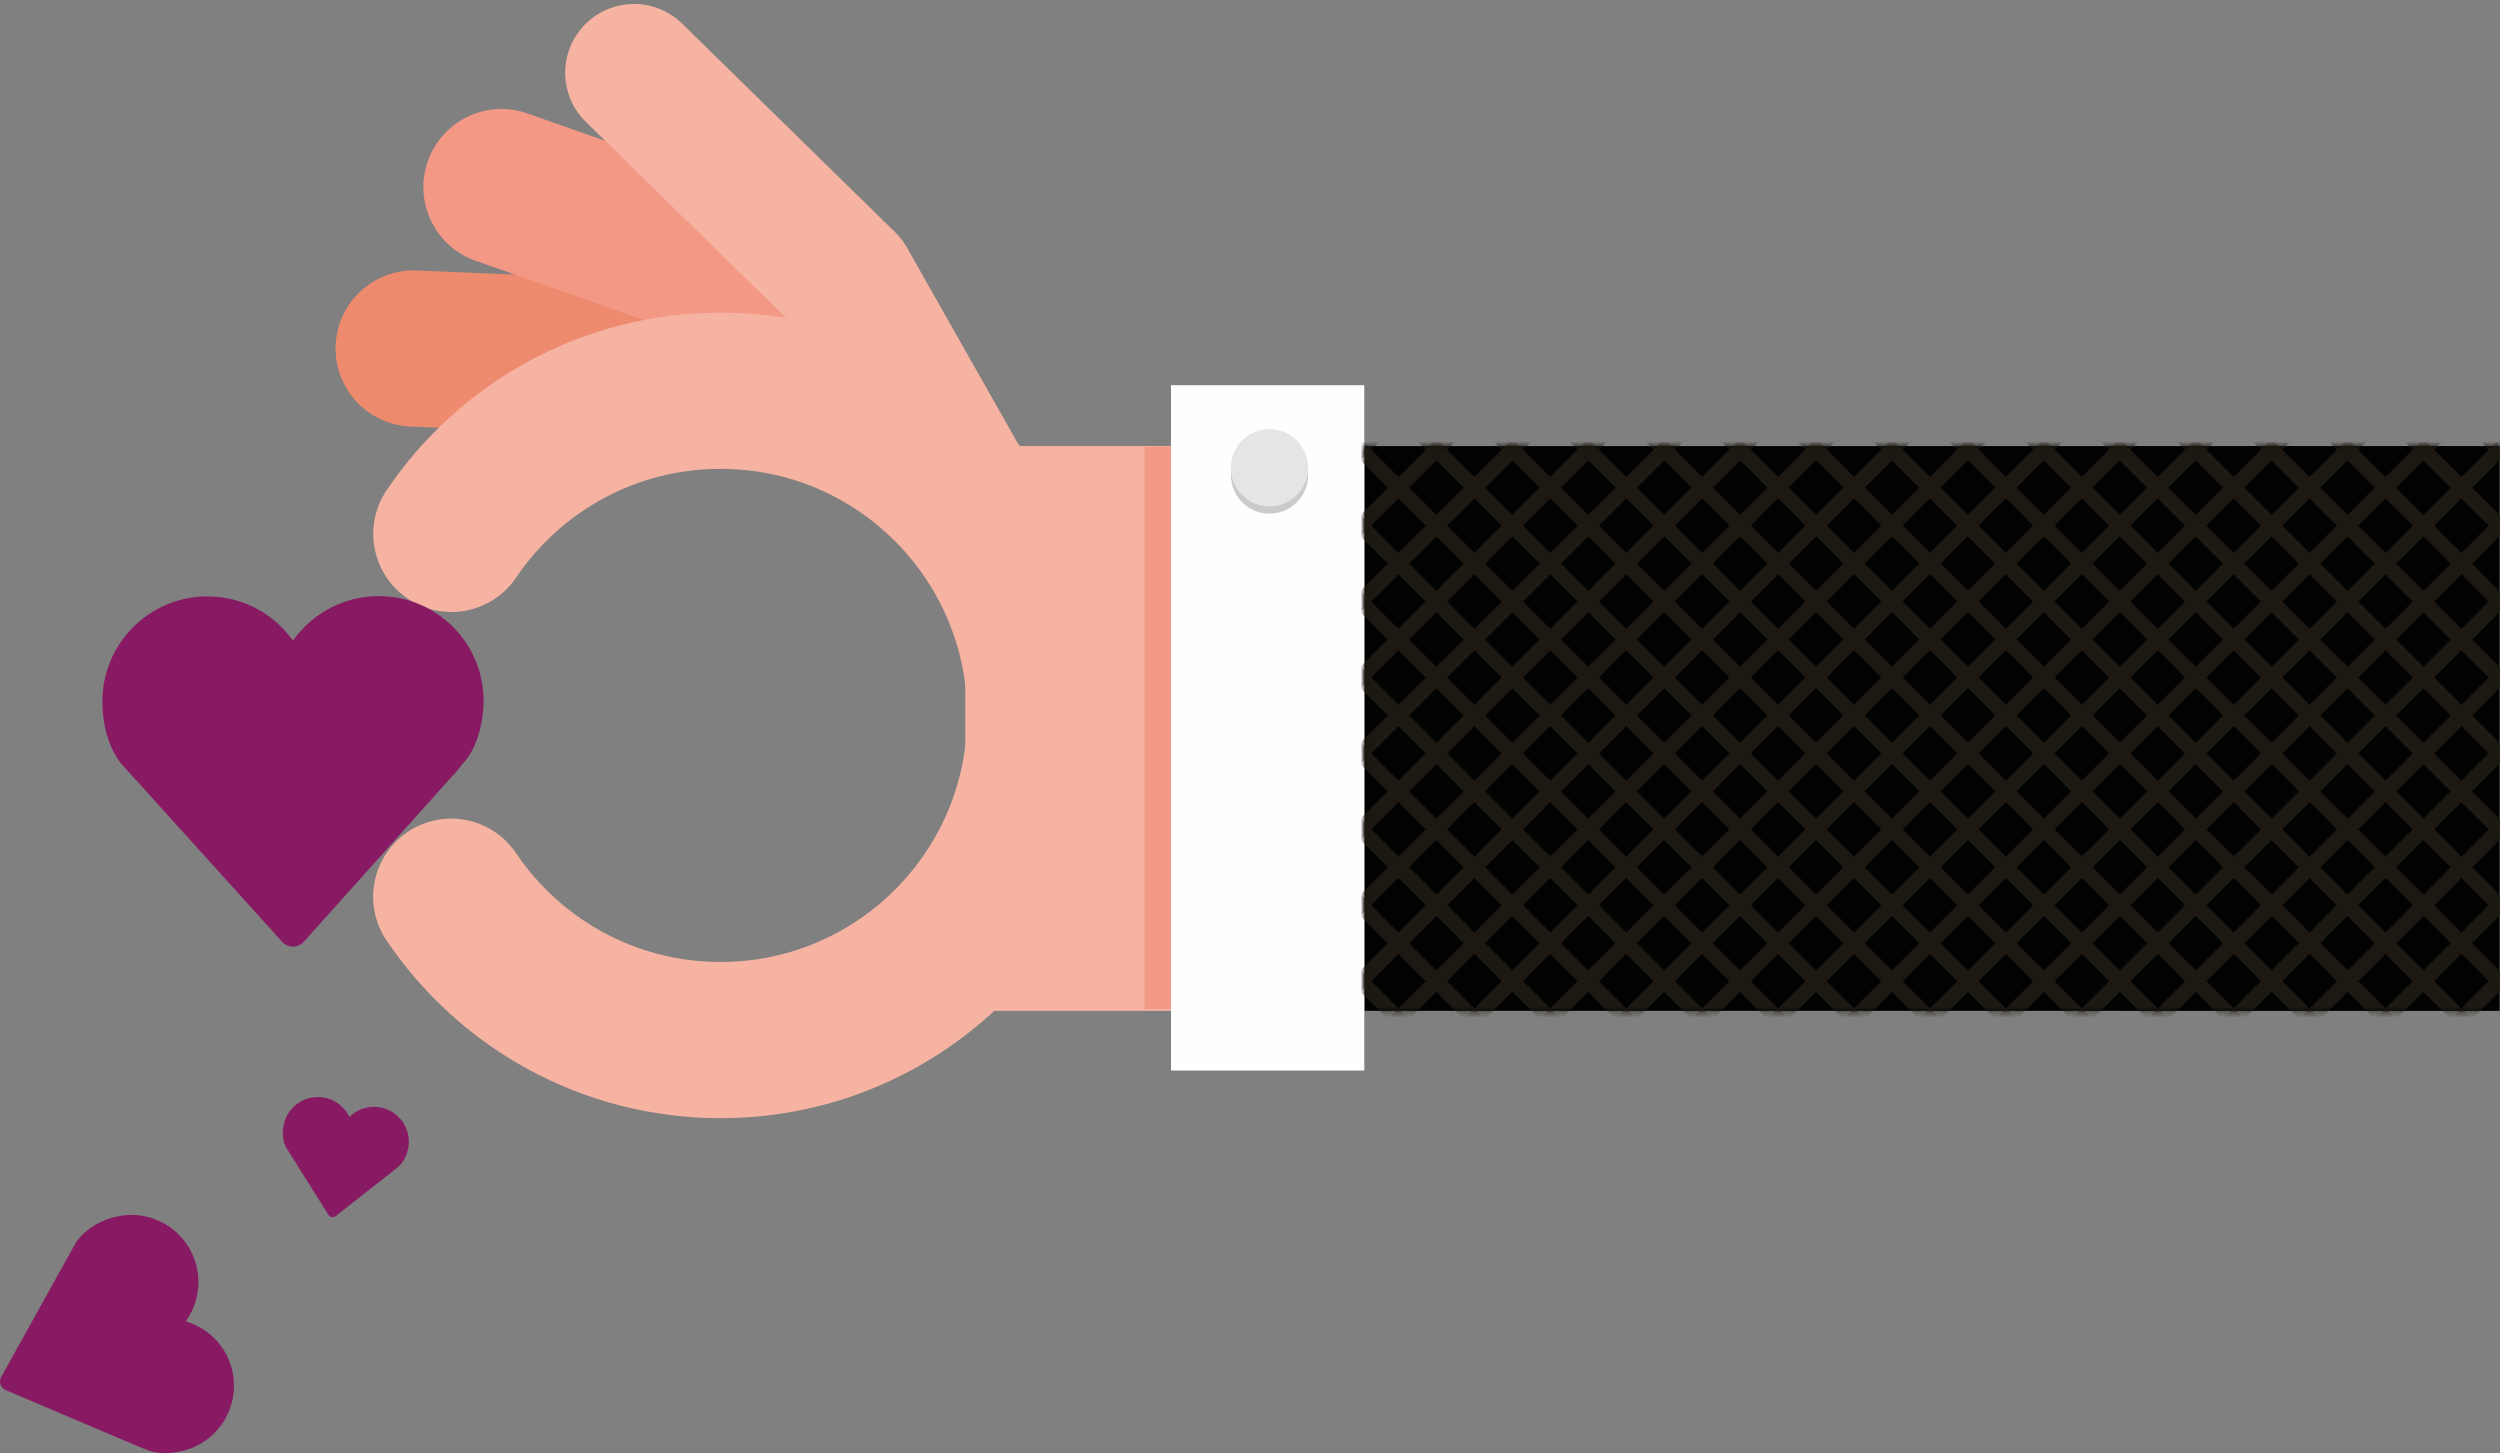 <svg id="hand" width="473px" height="275px" viewBox="0 0 473 275" version="1.1" xmlns="http://www.w3.org/2000/svg" xmlns:xlink="http://www.w3.org/1999/xlink" xmlns:sketch="http://www.bohemiancoding.com/sketch/ns">
    <rect x="0" y="0" width="473" height="275" fill="#808080" stroke="none"/>
    <defs>
        <path id="path-1" d="M0.133,107.262 L214.926,107.262 L214.926,0.395 L0.133,0.395"></path>
        <path id="path-3" d="M0.133,107.262 L214.926,107.262 L214.926,0.395 L0.133,0.395"></path>
        <path id="path-5" d="M0.133,107.262 L214.926,107.262 L214.926,0.395 L0.133,0.395"></path>
        <path id="path-7" d="M0.133,107.262 L214.926,107.262 L214.926,0.395 L0.133,0.395"></path>
        <path id="path-9" d="M0.133,107.262 L214.926,107.262 L214.926,0.395 L0.133,0.395"></path>
        <path id="path-11" d="M0.133,107.262 L214.926,107.262 L214.926,0.395 L0.133,0.395"></path>
        <path id="path-13" d="M0.133,107.262 L214.926,107.262 L214.926,0.395 L0.133,0.395"></path>
        <path id="path-15" d="M0.133,107.262 L214.926,107.262 L214.926,0.395 L0.133,0.395"></path>
        <path id="path-17" d="M0.133,107.262 L214.926,107.262 L214.926,0.395 L0.133,0.395"></path>
        <path id="path-19" d="M0.133,107.262 L214.926,107.262 L214.926,0.395 L0.133,0.395"></path>
        <path id="path-21" d="M0.133,107.262 L214.926,107.262 L214.926,0.395 L0.133,0.395"></path>
        <path id="path-23" d="M0.133,107.262 L214.926,107.262 L214.926,0.395 L0.133,0.395"></path>
        <path id="path-25" d="M0.133,107.262 L214.926,107.262 L214.926,0.395 L0.133,0.395"></path>
        <path id="path-27" d="M0.133,107.262 L214.926,107.262 L214.926,0.395 L0.133,0.395"></path>
        <path id="path-29" d="M0.133,107.262 L214.926,107.262 L214.926,0.395 L0.133,0.395"></path>
        <path id="path-31" d="M0.133,107.262 L214.926,107.262 L214.926,0.395 L0.133,0.395"></path>
        <path id="path-33" d="M0.133,107.262 L214.926,107.262 L214.926,0.395 L0.133,0.395"></path>
        <path id="path-35" d="M0.133,107.262 L214.926,107.262 L214.926,0.395 L0.133,0.395"></path>
        <path id="path-37" d="M0.133,107.262 L214.926,107.262 L214.926,0.395 L0.133,0.395"></path>
        <path id="path-39" d="M0.133,107.262 L214.926,107.262 L214.926,0.395 L0.133,0.395"></path>
        <path id="path-41" d="M0.133,107.262 L214.926,107.262 L214.926,0.395 L0.133,0.395"></path>
        <path id="path-43" d="M0.133,107.262 L214.926,107.262 L214.926,0.395 L0.133,0.395"></path>
        <path id="path-45" d="M0.133,107.262 L214.926,107.262 L214.926,0.395 L0.133,0.395"></path>
        <path id="path-47" d="M0.133,107.262 L214.926,107.262 L214.926,0.395 L0.133,0.395"></path>
        <path id="path-49" d="M0.133,107.262 L214.926,107.262 L214.926,0.395 L0.133,0.395"></path>
        <path id="path-51" d="M0.133,107.262 L214.926,107.262 L214.926,0.395 L0.133,0.395"></path>
        <path id="path-53" d="M0.133,107.262 L214.926,107.262 L214.926,0.395 L0.133,0.395"></path>
        <path id="path-55" d="M0.133,107.262 L214.926,107.262 L214.926,0.395 L0.133,0.395"></path>
        <path id="path-57" d="M0.133,107.262 L214.926,107.262 L214.926,0.395 L0.133,0.395"></path>
        <path id="path-59" d="M0.133,107.262 L214.926,107.262 L214.926,0.395 L0.133,0.395"></path>
        <path id="path-61" d="M0.133,107.262 L214.926,107.262 L214.926,0.395 L0.133,0.395"></path>
        <path id="path-63" d="M0.133,107.262 L214.926,107.262 L214.926,0.395 L0.133,0.395"></path>
        <path id="path-65" d="M0.133,107.262 L214.926,107.262 L214.926,0.395 L0.133,0.395"></path>
        <path id="path-67" d="M0.133,107.262 L214.926,107.262 L214.926,0.395 L0.133,0.395"></path>
        <path id="path-69" d="M0.133,107.262 L214.926,107.262 L214.926,0.395 L0.133,0.395"></path>
        <path id="path-71" d="M0.133,107.262 L214.926,107.262 L214.926,0.395 L0.133,0.395"></path>
        <path id="path-73" d="M0.133,107.262 L214.926,107.262 L214.926,0.395 L0.133,0.395"></path>
        <path id="path-75" d="M0.133,107.262 L214.926,107.262 L214.926,0.395 L0.133,0.395"></path>
        <path id="path-77" d="M0.133,107.262 L214.926,107.262 L214.926,0.395 L0.133,0.395"></path>
        <path id="path-79" d="M0.133,107.262 L214.926,107.262 L214.926,0.395 L0.133,0.395"></path>
        <path id="path-81" d="M0.133,107.262 L214.926,107.262 L214.926,0.395 L0.133,0.395"></path>
        <path id="path-83" d="M0.133,107.262 L214.926,107.262 L214.926,0.395 L0.133,0.395"></path>
        <path id="path-85" d="M0.133,107.262 L214.926,107.262 L214.926,0.395 L0.133,0.395"></path>
        <path id="path-87" d="M0.133,107.262 L214.926,107.262 L214.926,0.395 L0.133,0.395"></path>
        <path id="path-89" d="M0.133,107.262 L214.926,107.262 L214.926,0.395 L0.133,0.395"></path>
        <path id="path-91" d="M0.133,107.262 L214.926,107.262 L214.926,0.395 L0.133,0.395"></path>
        <path id="path-93" d="M0.133,107.262 L214.926,107.262 L214.926,0.395 L0.133,0.395"></path>
        <path id="path-95" d="M0.133,107.262 L214.926,107.262 L214.926,0.395 L0.133,0.395"></path>
        <path id="path-97" d="M0.133,107.262 L214.926,107.262 L214.926,0.395 L0.133,0.395"></path>
        <path id="path-99" d="M0.133,107.262 L214.926,107.262 L214.926,0.395 L0.133,0.395"></path>
        <path id="path-101" d="M0.133,107.262 L214.926,107.262 L214.926,0.395 L0.133,0.395"></path>
        <path id="path-103" d="M0.133,107.262 L214.926,107.262 L214.926,0.395 L0.133,0.395"></path>
    </defs>
    <g id="Page-1" stroke="none" stroke-width="1" fill="none" fill-rule="evenodd" sketch:type="MSPage">
        <g id="Desktop-HD" sketch:type="MSArtboardGroup" transform="translate(-967, -311)">
            <g id="hand_complete" sketch:type="MSLayerGroup" transform="translate(968, 324)">
                <g id="Hands" transform="translate(77, 0)">
                    <g id="Group" sketch:type="MSShapeGroup">
                        <path d="M104.641,124.829 L322.864,124.829" id="Stroke-1" stroke="#F6B3A1" stroke-width="106.866" stroke-linejoin="round"></path>
                        <path d="M180.133,178.262 L394.926,178.262 L394.926,71.395 L180.133,71.395 L180.133,178.262 Z" id="Fill-3" fill="#010202"></path>
                        <path d="M76.242,56.122 L0.269,52.936" id="Stroke-4" stroke="#EE8A6E" stroke-width="29.552" stroke-linecap="round"></path>
                        <path d="M67.55,40.243 L16.878,22.394" id="Stroke-6" stroke="#F29884" stroke-width="29.552" stroke-linecap="round"></path>
                        <path d="M113.803,95.938 L82.261,40.243 L41.952,0.77" id="Stroke-7" stroke="#F6B3A1" stroke-width="26.032" stroke-linecap="round" stroke-linejoin="round"></path>
                        <g id="Group-15" transform="translate(7, 59)">
                            <path d="M0.373,97.659 C11.409,114.026 30.111,124.781 51.333,124.781 C85.257,124.781 112.76,97.277 112.76,63.361 C112.76,29.432 85.257,1.931 51.333,1.931 C30.128,1.931 11.439,12.671 0.401,29.009" id="Stroke-8" stroke="#F6B3A1" stroke-width="29.552" stroke-linecap="round"></path>
                            <path d="M173.124,0.879 L136.552,0.879 L136.552,130.55 L173.124,130.55 L173.124,0.879 Z" id="Fill-10" fill="#FEFEFE"></path>
                            <path d="M136.552,12.516 L131.563,12.516 L131.563,118.913 L136.552,118.913 L136.552,12.516 Z" id="Fill-12" fill="#F29884"></path>
                            <path d="M155.186,25.182 C159.219,25.182 162.497,21.912 162.497,17.872 C162.497,13.837 159.219,10.567 155.186,10.567 C151.149,10.567 147.88,13.837 147.88,17.872 C147.88,21.912 151.149,25.182 155.186,25.182" id="Fill-13" fill="#CCCBCB"></path>
                            <path d="M155.186,23.814 C159.219,23.814 162.497,20.541 162.497,16.503 C162.497,12.469 159.219,9.197 155.186,9.197 C151.149,9.197 147.88,12.469 147.88,16.503 C147.88,20.541 151.149,23.814 155.186,23.814" id="Fill-14" fill="#E6E5E5"></path>
                        </g>
                    </g>
                    <g id="Group-172" transform="translate(180, 71)">
                        <g id="Group-18">
                            <mask id="mask-2" sketch:name="Clip 17" fill="white">
                                <use xlink:href="#path-1"></use>
                            </mask>
                            <g id="Clip-17"></g>
                            <path d="M-152.713,138.853 L15.345,-29.209" id="Stroke-16" stroke="#1D1812" stroke-width="2.873" sketch:type="MSShapeGroup" mask="url(#mask-2)"></path>
                        </g>
                        <g id="Group-21">
                            <mask id="mask-4" sketch:name="Clip 20" fill="white">
                                <use xlink:href="#path-3"></use>
                            </mask>
                            <g id="Clip-20"></g>
                            <path d="M-138.351,138.853 L29.709,-29.209" id="Stroke-19" stroke="#1D1812" stroke-width="2.873" sketch:type="MSShapeGroup" mask="url(#mask-4)"></path>
                        </g>
                        <g id="Group-24">
                            <mask id="mask-6" sketch:name="Clip 23" fill="white">
                                <use xlink:href="#path-5"></use>
                            </mask>
                            <g id="Clip-23"></g>
                            <path d="M-123.987,138.853 L44.075,-29.209" id="Stroke-22" stroke="#1D1812" stroke-width="2.873" sketch:type="MSShapeGroup" mask="url(#mask-6)"></path>
                        </g>
                        <g id="Group-27">
                            <mask id="mask-8" sketch:name="Clip 26" fill="white">
                                <use xlink:href="#path-7"></use>
                            </mask>
                            <g id="Clip-26"></g>
                            <path d="M-109.621,138.853 L58.438,-29.209" id="Stroke-25" stroke="#1D1812" stroke-width="2.873" sketch:type="MSShapeGroup" mask="url(#mask-8)"></path>
                        </g>
                        <g id="Group-30">
                            <mask id="mask-10" sketch:name="Clip 29" fill="white">
                                <use xlink:href="#path-9"></use>
                            </mask>
                            <g id="Clip-29"></g>
                            <path d="M-95.255,138.853 L72.804,-29.209" id="Stroke-28" stroke="#1D1812" stroke-width="2.873" sketch:type="MSShapeGroup" mask="url(#mask-10)"></path>
                        </g>
                        <g id="Group-33">
                            <mask id="mask-12" sketch:name="Clip 32" fill="white">
                                <use xlink:href="#path-11"></use>
                            </mask>
                            <g id="Clip-32"></g>
                            <path d="M-80.892,138.853 L87.167,-29.209" id="Stroke-31" stroke="#1D1812" stroke-width="2.873" sketch:type="MSShapeGroup" mask="url(#mask-12)"></path>
                        </g>
                        <g id="Group-36">
                            <mask id="mask-14" sketch:name="Clip 35" fill="white">
                                <use xlink:href="#path-13"></use>
                            </mask>
                            <g id="Clip-35"></g>
                            <path d="M-66.529,138.853 L101.532,-29.209" id="Stroke-34" stroke="#1D1812" stroke-width="2.873" sketch:type="MSShapeGroup" mask="url(#mask-14)"></path>
                        </g>
                        <g id="Group-39">
                            <mask id="mask-16" sketch:name="Clip 38" fill="white">
                                <use xlink:href="#path-15"></use>
                            </mask>
                            <g id="Clip-38"></g>
                            <path d="M-52.163,138.853 L115.895,-29.209" id="Stroke-37" stroke="#1D1812" stroke-width="2.873" sketch:type="MSShapeGroup" mask="url(#mask-16)"></path>
                        </g>
                        <g id="Group-42">
                            <mask id="mask-18" sketch:name="Clip 41" fill="white">
                                <use xlink:href="#path-17"></use>
                            </mask>
                            <g id="Clip-41"></g>
                            <path d="M-37.802,138.853 L130.259,-29.209" id="Stroke-40" stroke="#1D1812" stroke-width="2.873" sketch:type="MSShapeGroup" mask="url(#mask-18)"></path>
                        </g>
                        <g id="Group-45">
                            <mask id="mask-20" sketch:name="Clip 44" fill="white">
                                <use xlink:href="#path-19"></use>
                            </mask>
                            <g id="Clip-44"></g>
                            <path d="M-23.438,138.853 L144.622,-29.209" id="Stroke-43" stroke="#1D1812" stroke-width="2.873" sketch:type="MSShapeGroup" mask="url(#mask-20)"></path>
                        </g>
                        <g id="Group-48">
                            <mask id="mask-22" sketch:name="Clip 47" fill="white">
                                <use xlink:href="#path-21"></use>
                            </mask>
                            <g id="Clip-47"></g>
                            <path d="M-9.072,138.853 L158.988,-29.209" id="Stroke-46" stroke="#1D1812" stroke-width="2.873" sketch:type="MSShapeGroup" mask="url(#mask-22)"></path>
                        </g>
                        <g id="Group-51">
                            <mask id="mask-24" sketch:name="Clip 50" fill="white">
                                <use xlink:href="#path-23"></use>
                            </mask>
                            <g id="Clip-50"></g>
                            <path d="M5.292,138.853 L173.353,-29.209" id="Stroke-49" stroke="#1D1812" stroke-width="2.873" sketch:type="MSShapeGroup" mask="url(#mask-24)"></path>
                        </g>
                        <g id="Group-54">
                            <mask id="mask-26" sketch:name="Clip 53" fill="white">
                                <use xlink:href="#path-25"></use>
                            </mask>
                            <g id="Clip-53"></g>
                            <path d="M19.657,138.853 L187.716,-29.209" id="Stroke-52" stroke="#1D1812" stroke-width="2.873" sketch:type="MSShapeGroup" mask="url(#mask-26)"></path>
                        </g>
                        <g id="Group-57">
                            <mask id="mask-28" sketch:name="Clip 56" fill="white">
                                <use xlink:href="#path-27"></use>
                            </mask>
                            <g id="Clip-56"></g>
                            <path d="M34.02,138.853 L202.079,-29.209" id="Stroke-55" stroke="#1D1812" stroke-width="2.873" sketch:type="MSShapeGroup" mask="url(#mask-28)"></path>
                        </g>
                        <g id="Group-60">
                            <mask id="mask-30" sketch:name="Clip 59" fill="white">
                                <use xlink:href="#path-29"></use>
                            </mask>
                            <g id="Clip-59"></g>
                            <path d="M48.384,138.853 L216.445,-29.209" id="Stroke-58" stroke="#1D1812" stroke-width="2.873" sketch:type="MSShapeGroup" mask="url(#mask-30)"></path>
                        </g>
                        <g id="Group-63">
                            <mask id="mask-32" sketch:name="Clip 62" fill="white">
                                <use xlink:href="#path-31"></use>
                            </mask>
                            <g id="Clip-62"></g>
                            <path d="M62.748,138.853 L230.806,-29.209" id="Stroke-61" stroke="#1D1812" stroke-width="2.873" sketch:type="MSShapeGroup" mask="url(#mask-32)"></path>
                        </g>
                        <g id="Group-66">
                            <mask id="mask-34" sketch:name="Clip 65" fill="white">
                                <use xlink:href="#path-33"></use>
                            </mask>
                            <g id="Clip-65"></g>
                            <path d="M77.11,138.853 L245.171,-29.209" id="Stroke-64" stroke="#1D1812" stroke-width="2.873" sketch:type="MSShapeGroup" mask="url(#mask-34)"></path>
                        </g>
                        <g id="Group-69">
                            <mask id="mask-36" sketch:name="Clip 68" fill="white">
                                <use xlink:href="#path-35"></use>
                            </mask>
                            <g id="Clip-68"></g>
                            <path d="M91.475,138.853 L259.536,-29.209" id="Stroke-67" stroke="#1D1812" stroke-width="2.873" sketch:type="MSShapeGroup" mask="url(#mask-36)"></path>
                        </g>
                        <g id="Group-72">
                            <mask id="mask-38" sketch:name="Clip 71" fill="white">
                                <use xlink:href="#path-37"></use>
                            </mask>
                            <g id="Clip-71"></g>
                            <path d="M105.841,138.853 L273.9,-29.209" id="Stroke-70" stroke="#1D1812" stroke-width="2.873" sketch:type="MSShapeGroup" mask="url(#mask-38)"></path>
                        </g>
                        <g id="Group-75">
                            <mask id="mask-40" sketch:name="Clip 74" fill="white">
                                <use xlink:href="#path-39"></use>
                            </mask>
                            <g id="Clip-74"></g>
                            <path d="M120.204,138.853 L288.265,-29.209" id="Stroke-73" stroke="#1D1812" stroke-width="2.873" sketch:type="MSShapeGroup" mask="url(#mask-40)"></path>
                        </g>
                        <g id="Group-78">
                            <mask id="mask-42" sketch:name="Clip 77" fill="white">
                                <use xlink:href="#path-41"></use>
                            </mask>
                            <g id="Clip-77"></g>
                            <path d="M134.569,138.853 L302.629,-29.209" id="Stroke-76" stroke="#1D1812" stroke-width="2.873" sketch:type="MSShapeGroup" mask="url(#mask-42)"></path>
                        </g>
                        <g id="Group-81">
                            <mask id="mask-44" sketch:name="Clip 80" fill="white">
                                <use xlink:href="#path-43"></use>
                            </mask>
                            <g id="Clip-80"></g>
                            <path d="M148.932,138.853 L316.992,-29.209" id="Stroke-79" stroke="#1D1812" stroke-width="2.873" sketch:type="MSShapeGroup" mask="url(#mask-44)"></path>
                        </g>
                        <g id="Group-84">
                            <mask id="mask-46" sketch:name="Clip 83" fill="white">
                                <use xlink:href="#path-45"></use>
                            </mask>
                            <g id="Clip-83"></g>
                            <path d="M163.298,138.853 L331.355,-29.209" id="Stroke-82" stroke="#1D1812" stroke-width="2.873" sketch:type="MSShapeGroup" mask="url(#mask-46)"></path>
                        </g>
                        <g id="Group-87">
                            <mask id="mask-48" sketch:name="Clip 86" fill="white">
                                <use xlink:href="#path-47"></use>
                            </mask>
                            <g id="Clip-86"></g>
                            <path d="M177.659,138.853 L345.72,-29.209" id="Stroke-85" stroke="#1D1812" stroke-width="2.873" sketch:type="MSShapeGroup" mask="url(#mask-48)"></path>
                        </g>
                        <g id="Group-90">
                            <mask id="mask-50" sketch:name="Clip 89" fill="white">
                                <use xlink:href="#path-49"></use>
                            </mask>
                            <g id="Clip-89"></g>
                            <path d="M192.023,138.853 L360.083,-29.209" id="Stroke-88" stroke="#1D1812" stroke-width="2.873" sketch:type="MSShapeGroup" mask="url(#mask-50)"></path>
                        </g>
                        <g id="Group-93">
                            <mask id="mask-52" sketch:name="Clip 92" fill="white">
                                <use xlink:href="#path-51"></use>
                            </mask>
                            <g id="Clip-92"></g>
                            <path d="M206.387,138.853 L374.449,-29.209" id="Stroke-91" stroke="#1D1812" stroke-width="2.873" sketch:type="MSShapeGroup" mask="url(#mask-52)"></path>
                        </g>
                        <g id="Group-96">
                            <mask id="mask-54" sketch:name="Clip 95" fill="white">
                                <use xlink:href="#path-53"></use>
                            </mask>
                            <g id="Clip-95"></g>
                            <path d="M-152.713,-36.134 L15.345,131.926" id="Stroke-94" stroke="#1D1812" stroke-width="2.873" sketch:type="MSShapeGroup" mask="url(#mask-54)"></path>
                        </g>
                        <g id="Group-99">
                            <mask id="mask-56" sketch:name="Clip 98" fill="white">
                                <use xlink:href="#path-55"></use>
                            </mask>
                            <g id="Clip-98"></g>
                            <path d="M-138.351,-36.134 L29.709,131.926" id="Stroke-97" stroke="#1D1812" stroke-width="2.873" sketch:type="MSShapeGroup" mask="url(#mask-56)"></path>
                        </g>
                        <g id="Group-102">
                            <mask id="mask-58" sketch:name="Clip 101" fill="white">
                                <use xlink:href="#path-57"></use>
                            </mask>
                            <g id="Clip-101"></g>
                            <path d="M-123.987,-36.134 L44.075,131.926" id="Stroke-100" stroke="#1D1812" stroke-width="2.873" sketch:type="MSShapeGroup" mask="url(#mask-58)"></path>
                        </g>
                        <g id="Group-105">
                            <mask id="mask-60" sketch:name="Clip 104" fill="white">
                                <use xlink:href="#path-59"></use>
                            </mask>
                            <g id="Clip-104"></g>
                            <path d="M-109.621,-36.134 L58.438,131.926" id="Stroke-103" stroke="#1D1812" stroke-width="2.873" sketch:type="MSShapeGroup" mask="url(#mask-60)"></path>
                        </g>
                        <g id="Group-108">
                            <mask id="mask-62" sketch:name="Clip 107" fill="white">
                                <use xlink:href="#path-61"></use>
                            </mask>
                            <g id="Clip-107"></g>
                            <path d="M-95.255,-36.134 L72.804,131.926" id="Stroke-106" stroke="#1D1812" stroke-width="2.873" sketch:type="MSShapeGroup" mask="url(#mask-62)"></path>
                        </g>
                        <g id="Group-111">
                            <mask id="mask-64" sketch:name="Clip 110" fill="white">
                                <use xlink:href="#path-63"></use>
                            </mask>
                            <g id="Clip-110"></g>
                            <path d="M-80.892,-36.134 L87.167,131.926" id="Stroke-109" stroke="#1D1812" stroke-width="2.873" sketch:type="MSShapeGroup" mask="url(#mask-64)"></path>
                        </g>
                        <g id="Group-114">
                            <mask id="mask-66" sketch:name="Clip 113" fill="white">
                                <use xlink:href="#path-65"></use>
                            </mask>
                            <g id="Clip-113"></g>
                            <path d="M-66.529,-36.134 L101.532,131.926" id="Stroke-112" stroke="#1D1812" stroke-width="2.873" sketch:type="MSShapeGroup" mask="url(#mask-66)"></path>
                        </g>
                        <g id="Group-117">
                            <mask id="mask-68" sketch:name="Clip 116" fill="white">
                                <use xlink:href="#path-67"></use>
                            </mask>
                            <g id="Clip-116"></g>
                            <path d="M-52.163,-36.134 L115.895,131.926" id="Stroke-115" stroke="#1D1812" stroke-width="2.873" sketch:type="MSShapeGroup" mask="url(#mask-68)"></path>
                        </g>
                        <g id="Group-120">
                            <mask id="mask-70" sketch:name="Clip 119" fill="white">
                                <use xlink:href="#path-69"></use>
                            </mask>
                            <g id="Clip-119"></g>
                            <path d="M-37.802,-36.134 L130.259,131.926" id="Stroke-118" stroke="#1D1812" stroke-width="2.873" sketch:type="MSShapeGroup" mask="url(#mask-70)"></path>
                        </g>
                        <g id="Group-123">
                            <mask id="mask-72" sketch:name="Clip 122" fill="white">
                                <use xlink:href="#path-71"></use>
                            </mask>
                            <g id="Clip-122"></g>
                            <path d="M-23.438,-36.134 L144.622,131.926" id="Stroke-121" stroke="#1D1812" stroke-width="2.873" sketch:type="MSShapeGroup" mask="url(#mask-72)"></path>
                        </g>
                        <g id="Group-126">
                            <mask id="mask-74" sketch:name="Clip 125" fill="white">
                                <use xlink:href="#path-73"></use>
                            </mask>
                            <g id="Clip-125"></g>
                            <path d="M-9.072,-36.134 L158.988,131.926" id="Stroke-124" stroke="#1D1812" stroke-width="2.873" sketch:type="MSShapeGroup" mask="url(#mask-74)"></path>
                        </g>
                        <g id="Group-129">
                            <mask id="mask-76" sketch:name="Clip 128" fill="white">
                                <use xlink:href="#path-75"></use>
                            </mask>
                            <g id="Clip-128"></g>
                            <path d="M5.292,-36.134 L173.353,131.926" id="Stroke-127" stroke="#1D1812" stroke-width="2.873" sketch:type="MSShapeGroup" mask="url(#mask-76)"></path>
                        </g>
                        <g id="Group-132">
                            <mask id="mask-78" sketch:name="Clip 131" fill="white">
                                <use xlink:href="#path-77"></use>
                            </mask>
                            <g id="Clip-131"></g>
                            <path d="M19.657,-36.134 L187.716,131.926" id="Stroke-130" stroke="#1D1812" stroke-width="2.873" sketch:type="MSShapeGroup" mask="url(#mask-78)"></path>
                        </g>
                        <g id="Group-135">
                            <mask id="mask-80" sketch:name="Clip 134" fill="white">
                                <use xlink:href="#path-79"></use>
                            </mask>
                            <g id="Clip-134"></g>
                            <path d="M34.02,-36.134 L202.079,131.926" id="Stroke-133" stroke="#1D1812" stroke-width="2.873" sketch:type="MSShapeGroup" mask="url(#mask-80)"></path>
                        </g>
                        <g id="Group-138">
                            <mask id="mask-82" sketch:name="Clip 137" fill="white">
                                <use xlink:href="#path-81"></use>
                            </mask>
                            <g id="Clip-137"></g>
                            <path d="M48.384,-36.134 L216.445,131.926" id="Stroke-136" stroke="#1D1812" stroke-width="2.873" sketch:type="MSShapeGroup" mask="url(#mask-82)"></path>
                        </g>
                        <g id="Group-141">
                            <mask id="mask-84" sketch:name="Clip 140" fill="white">
                                <use xlink:href="#path-83"></use>
                            </mask>
                            <g id="Clip-140"></g>
                            <path d="M62.748,-36.134 L230.806,131.926" id="Stroke-139" stroke="#1D1812" stroke-width="2.873" sketch:type="MSShapeGroup" mask="url(#mask-84)"></path>
                        </g>
                        <g id="Group-144">
                            <mask id="mask-86" sketch:name="Clip 143" fill="white">
                                <use xlink:href="#path-85"></use>
                            </mask>
                            <g id="Clip-143"></g>
                            <path d="M77.11,-36.134 L245.171,131.926" id="Stroke-142" stroke="#1D1812" stroke-width="2.873" sketch:type="MSShapeGroup" mask="url(#mask-86)"></path>
                        </g>
                        <g id="Group-147">
                            <mask id="mask-88" sketch:name="Clip 146" fill="white">
                                <use xlink:href="#path-87"></use>
                            </mask>
                            <g id="Clip-146"></g>
                            <path d="M91.475,-36.134 L259.536,131.926" id="Stroke-145" stroke="#1D1812" stroke-width="2.873" sketch:type="MSShapeGroup" mask="url(#mask-88)"></path>
                        </g>
                        <g id="Group-150">
                            <mask id="mask-90" sketch:name="Clip 149" fill="white">
                                <use xlink:href="#path-89"></use>
                            </mask>
                            <g id="Clip-149"></g>
                            <path d="M105.841,-36.134 L273.9,131.926" id="Stroke-148" stroke="#1D1812" stroke-width="2.873" sketch:type="MSShapeGroup" mask="url(#mask-90)"></path>
                        </g>
                        <g id="Group-153">
                            <mask id="mask-92" sketch:name="Clip 152" fill="white">
                                <use xlink:href="#path-91"></use>
                            </mask>
                            <g id="Clip-152"></g>
                            <path d="M120.204,-36.134 L288.265,131.926" id="Stroke-151" stroke="#1D1812" stroke-width="2.873" sketch:type="MSShapeGroup" mask="url(#mask-92)"></path>
                        </g>
                        <g id="Group-156">
                            <mask id="mask-94" sketch:name="Clip 155" fill="white">
                                <use xlink:href="#path-93"></use>
                            </mask>
                            <g id="Clip-155"></g>
                            <path d="M134.569,-36.134 L302.629,131.926" id="Stroke-154" stroke="#1D1812" stroke-width="2.873" sketch:type="MSShapeGroup" mask="url(#mask-94)"></path>
                        </g>
                        <g id="Group-159">
                            <mask id="mask-96" sketch:name="Clip 158" fill="white">
                                <use xlink:href="#path-95"></use>
                            </mask>
                            <g id="Clip-158"></g>
                            <path d="M148.932,-36.134 L316.992,131.926" id="Stroke-157" stroke="#1D1812" stroke-width="2.873" sketch:type="MSShapeGroup" mask="url(#mask-96)"></path>
                        </g>
                        <g id="Group-162">
                            <mask id="mask-98" sketch:name="Clip 161" fill="white">
                                <use xlink:href="#path-97"></use>
                            </mask>
                            <g id="Clip-161"></g>
                            <path d="M163.298,-36.134 L331.355,131.926" id="Stroke-160" stroke="#1D1812" stroke-width="2.873" sketch:type="MSShapeGroup" mask="url(#mask-98)"></path>
                        </g>
                        <g id="Group-165">
                            <mask id="mask-100" sketch:name="Clip 164" fill="white">
                                <use xlink:href="#path-99"></use>
                            </mask>
                            <g id="Clip-164"></g>
                            <path d="M177.659,-36.134 L345.72,131.926" id="Stroke-163" stroke="#1D1812" stroke-width="2.873" sketch:type="MSShapeGroup" mask="url(#mask-100)"></path>
                        </g>
                        <g id="Group-168">
                            <mask id="mask-102" sketch:name="Clip 167" fill="white">
                                <use xlink:href="#path-101"></use>
                            </mask>
                            <g id="Clip-167"></g>
                            <path d="M192.023,-36.134 L360.083,131.926" id="Stroke-166" stroke="#1D1812" stroke-width="2.873" sketch:type="MSShapeGroup" mask="url(#mask-102)"></path>
                        </g>
                        <g id="Group-171">
                            <mask id="mask-104" sketch:name="Clip 170" fill="white">
                                <use xlink:href="#path-103"></use>
                            </mask>
                            <g id="Clip-170"></g>
                            <path d="M206.387,-36.134 L374.449,131.926" id="Stroke-169" stroke="#1D1812" stroke-width="2.873" sketch:type="MSShapeGroup" mask="url(#mask-104)"></path>
                        </g>
                    </g>
                </g>
                <g id="coeurs" transform="translate(0, 102)" sketch:type="MSShapeGroup">
                    <g id="heart-2" transform="translate(0, 116)">
                        <path d="M27.127,41.485 C28.713,42.445 31.738,42.323 34.125,41.508 C39.84,39.558 42.865,33.345 40.917,27.638 C39.358,23.07 35.061,20.217 30.486,20.238 C34.121,17.464 35.748,12.596 34.192,8.035 C32.24,2.316 26.026,-0.74 20.303,1.213 C18.072,1.974 16.128,3.201 14.897,4.958 L0.768,30.38 L25.512,40.896 C26.001,41.147 26.547,41.331 27.063,41.503 L27.127,41.485 Z" id="Fill-177" fill="#881A64"></path>
                        <path d="M27.127,41.485 C28.713,42.445 31.738,42.323 34.125,41.508 C39.84,39.558 42.865,33.345 40.917,27.638 C39.358,23.07 35.061,20.217 30.486,20.238 C34.121,17.464 35.748,12.596 34.192,8.035 C32.24,2.316 26.026,-0.74 20.303,1.213 C18.072,1.974 16.128,3.201 14.897,4.958 L0.768,30.38 L25.512,40.896 C26.001,41.147 26.547,41.331 27.063,41.503 L27.127,41.485 L27.127,41.485 Z" id="Stroke-179" stroke="#881A64" stroke-width="3.535" stroke-linecap="round" stroke-linejoin="round"></path>
                    </g>
                    <g id="heart-3" transform="translate(53, 93)">
                        <path d="M20.582,12.161 C21.416,11.68 22.119,10.271 22.346,8.98 C22.891,5.89 20.82,2.957 17.734,2.414 C15.265,1.979 12.889,3.221 11.752,5.308 C11.4,2.959 9.592,0.998 7.126,0.564 C4.033,0.018 1.085,2.082 0.541,5.177 C0.328,6.383 0.398,7.575 0.891,8.575 L8.923,21.377 L19.91,12.748 C20.146,12.589 20.367,12.387 20.574,12.195 L20.582,12.161 Z" id="Fill-181" fill="#881A64"></path>
                        <path d="M20.582,12.161 C21.416,11.68 22.119,10.271 22.346,8.98 C22.891,5.89 20.82,2.957 17.734,2.414 C15.265,1.979 12.889,3.221 11.752,5.308 C11.4,2.959 9.592,0.998 7.126,0.564 C4.033,0.018 1.085,2.082 0.541,5.177 C0.328,6.383 0.398,7.575 0.891,8.575 L8.923,21.377 L19.91,12.748 C20.146,12.589 20.367,12.387 20.574,12.195 L20.582,12.161 L20.582,12.161 Z" id="Stroke-183" stroke="#881A64" stroke-width="1.837" stroke-linecap="round" stroke-linejoin="round"></path>
                    </g>
                    <g id="heart-1" transform="translate(21, 0)">
                        <path d="M63.169,27.941 C65.392,26.082 66.737,21.543 66.737,17.601 C66.737,8.16 59.073,0.546 49.646,0.546 C42.097,0.546 35.708,5.464 33.429,12.242 C31.161,5.464 24.778,0.597 17.243,0.597 C7.796,0.597 0.138,8.25 0.138,17.703 C0.138,21.386 0.97,24.882 2.946,27.593 L33.429,61.336 L61.482,30.035 C62.101,29.437 62.648,28.722 63.163,28.046 L63.169,27.941 Z" id="Fill-173" fill="#881A64"></path>
                        <path d="M63.169,27.941 C65.392,26.082 66.737,21.543 66.737,17.601 C66.737,8.16 59.073,0.546 49.646,0.546 C42.097,0.546 35.708,5.464 33.429,12.242 C31.161,5.464 24.778,0.597 17.243,0.597 C7.796,0.597 0.138,8.25 0.138,17.703 C0.138,21.386 0.97,24.882 2.946,27.593 L33.429,61.336 L61.482,30.035 C62.101,29.437 62.648,28.722 63.163,28.046 L63.169,27.941 L63.169,27.941 Z" id="Stroke-175" stroke="#881A64" stroke-width="5.526" stroke-linecap="round" stroke-linejoin="round"></path>
                    </g>
                </g>
            </g>
        </g>
    </g>
</svg>
